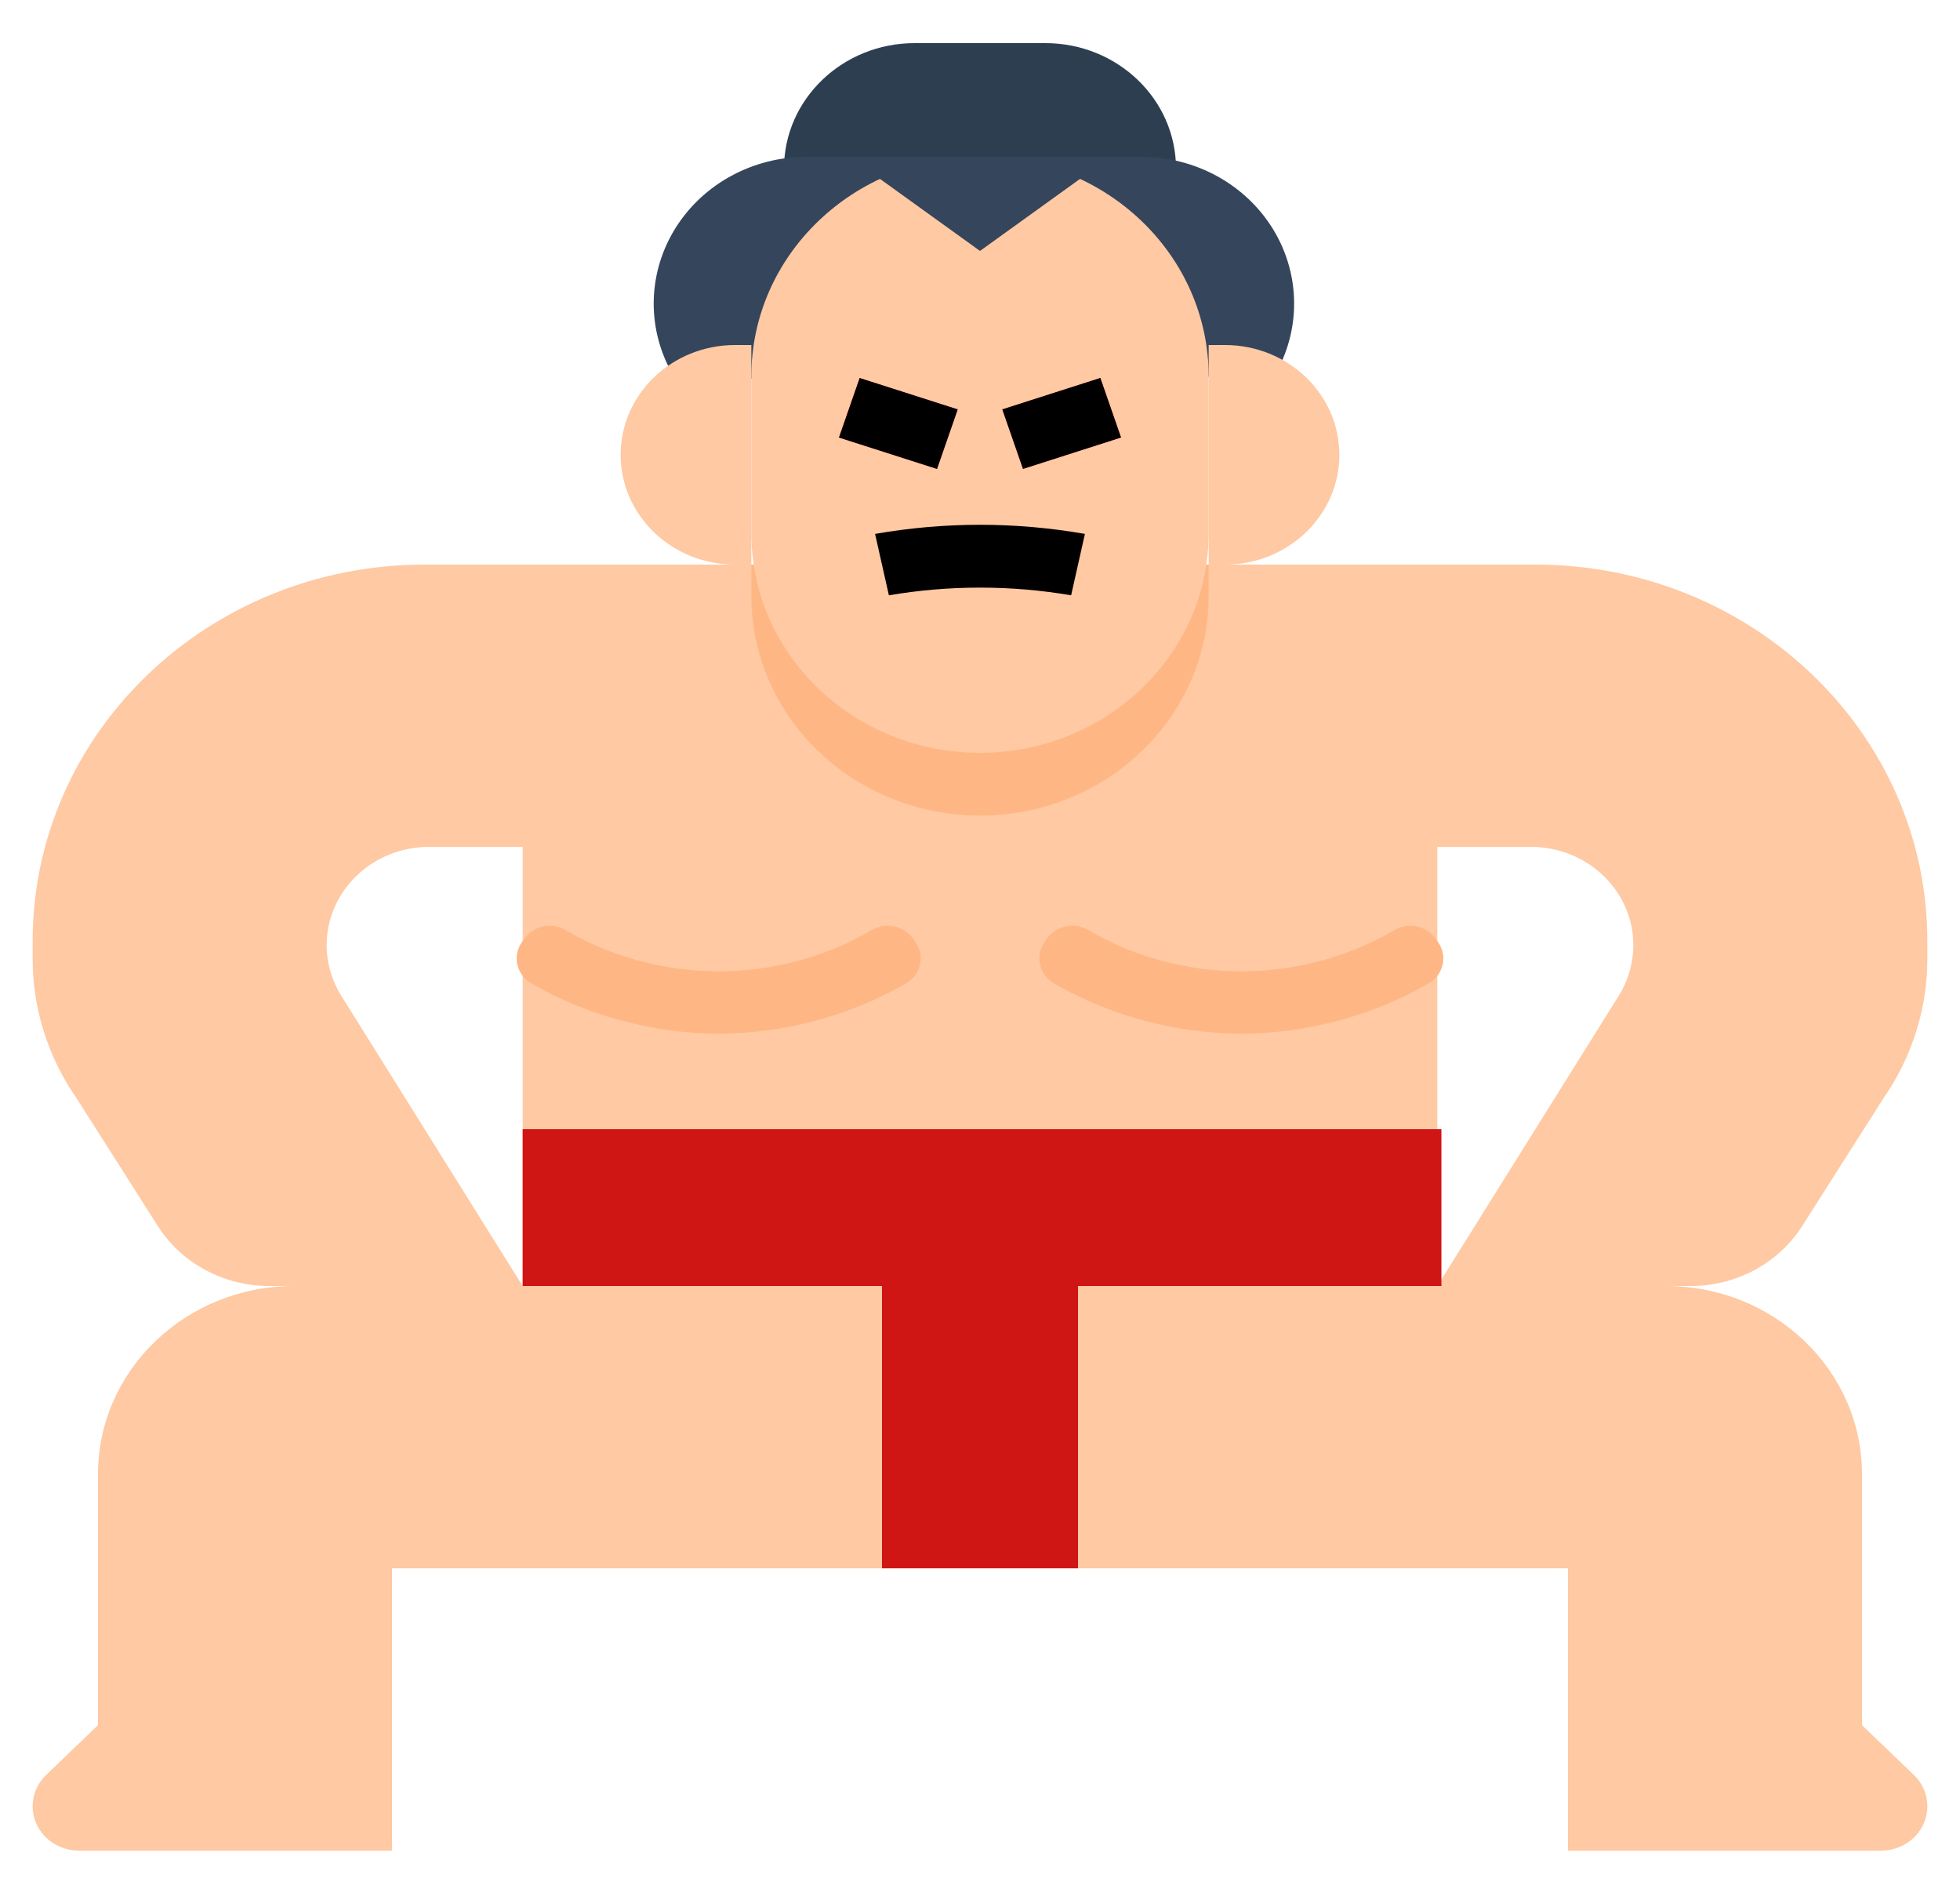 <svg width="125" height="120" viewBox="0 0 125 120" fill="none" xmlns="http://www.w3.org/2000/svg">
<g id="sumoist">
<path id="LeftLeg" d="M122.054 113.172L118.75 110V94C118.75 87.373 113.154 82 106.25 82H68.75V100H100V118H119.971C121.163 118 122.237 117.312 122.693 116.255C123.15 115.197 122.897 113.981 122.054 113.172Z" fill="#FEC9A3"/>
<path id="RightLeg" d="M6.25 94V110L2.946 113.172C2.104 113.981 1.851 115.197 2.307 116.255C2.763 117.312 3.838 118 5.029 118H25V100H68.75V82H18.75C11.847 82 6.25 87.373 6.25 94V94Z" fill="#FEC9A3"/>
<path id="Vector" d="M56.25 82H68.75V100H56.25V82Z" fill="#D01515"/>
<path id="Vector_2" d="M97.916 36H27.083C13.276 36 2.083 46.745 2.083 60V61.156C2.084 64.314 3.058 67.402 4.884 70.03L10.063 78.17C11.576 80.55 14.271 82 17.175 82H33.333L21.763 63.488C21.155 62.514 20.833 61.399 20.833 60.265C20.833 56.805 23.755 54 27.359 54H33.333V82H91.666V54H97.642C101.245 54 104.166 56.805 104.166 60.265C104.166 61.399 103.846 62.514 103.238 63.488L91.666 82H107.824C110.729 82 113.423 80.55 114.937 78.17L120.117 70.03C121.942 67.402 122.916 64.314 122.916 61.156V60C122.916 46.745 111.724 36 97.916 36V36Z" fill="#FEC9A3"/>
<path id="Vector_3" d="M62.5 52C70.555 52 77.083 45.732 77.083 38V36H47.917V38C47.917 45.732 54.446 52 62.5 52Z" fill="#FEB784"/>
<path id="Vector_4" d="M75 14.75H50V10.75C50 6.332 53.731 2.75 58.333 2.75H66.667C71.269 2.75 75 6.332 75 10.75V14.75Z" fill="#2E3E51"/>
<path id="Vector_5" d="M43.056 24.166L42.782 23.66C41.217 20.759 41.342 17.285 43.11 14.494C44.879 11.704 48.035 10 51.437 10H72.787C76.262 10.001 79.474 11.776 81.218 14.661C82.961 17.546 82.973 21.105 81.25 24L43.056 24.166Z" fill="#35455C"/>
<g id="Group">
<path id="Vector_6" d="M62.5 10C70.555 10 77.083 16.269 77.083 24V34C77.083 41.732 70.555 48 62.5 48C54.446 48 47.917 41.732 47.917 34V24C47.917 16.269 54.446 10 62.5 10Z" fill="#FEC9A3"/>
<path id="Vector_7" d="M46.875 22H47.917V36H46.875C42.848 36 39.583 32.866 39.583 29C39.583 25.134 42.848 22 46.875 22Z" fill="#FEC9A3"/>
<path id="Vector_8" d="M78.125 36H77.083V22H78.125C82.152 22 85.417 25.134 85.417 29C85.417 32.866 82.152 36 78.125 36Z" fill="#FEC9A3"/>
</g>
<path id="Vector_9" d="M54.167 10L62.5 16L70.833 10H54.167Z" fill="#35455C"/>
<path id="Vector_10" d="M53.508 27.898L54.826 24.105L61.076 26.105L59.758 29.898L53.508 27.898Z" fill="#D01515"/>
<path id="Vector_11" d="M63.925 26.104L70.174 24.102L71.493 27.895L65.243 29.896L63.925 26.104Z" fill="#D01515"/>
<path id="Vector_12" d="M68.311 37.956C64.467 37.302 60.534 37.302 56.69 37.956L55.81 34.044C60.234 33.269 64.766 33.269 69.189 34.044L68.311 37.956Z" fill="#F7A468"/>
<path id="Vector_13" d="M45.833 65.91C41.647 65.887 37.543 64.793 33.944 62.74C33.47 62.485 33.129 62.052 33.004 61.544C32.878 61.037 32.979 60.502 33.283 60.07L33.469 59.812C34.063 59.012 35.201 58.789 36.073 59.304C42.069 62.809 49.599 62.809 55.594 59.304C56.466 58.789 57.604 59.012 58.198 59.812L58.383 60.07C58.687 60.502 58.789 61.037 58.664 61.544C58.538 62.052 58.197 62.485 57.723 62.74C54.124 64.793 50.019 65.887 45.833 65.91Z" fill="#FEB784"/>
<path id="Vector_14" d="M79.167 65.91C74.981 65.887 70.876 64.793 67.277 62.74C66.803 62.485 66.462 62.052 66.337 61.544C66.211 61.037 66.313 60.502 66.617 60.07L66.802 59.812C67.396 59.012 68.534 58.789 69.406 59.304C75.402 62.809 82.933 62.809 88.927 59.304C89.799 58.789 90.937 59.012 91.531 59.812L91.716 60.07C92.021 60.502 92.122 61.037 91.997 61.544C91.871 62.052 91.53 62.485 91.056 62.74C87.457 64.793 83.353 65.887 79.167 65.91Z" fill="#FEB784"/>
<path id="Vector_15" d="M79.427 72H91.927V82H79.427V72Z" fill="#D01515"/>
<path id="Vector_16" d="M33.333 72H91.667V82H33.333V72Z" fill="#D01515"/>
<path id="Vector_17" d="M53.508 27.898L54.826 24.105L61.076 26.105L59.758 29.898L53.508 27.898Z" fill="black"/>
<path id="Vector_18" d="M63.925 26.104L70.174 24.102L71.493 27.895L65.243 29.896L63.925 26.104Z" fill="black"/>
<path id="Vector_19" d="M56.69 37.956C60.534 37.302 64.467 37.302 68.311 37.956L69.189 34.044C64.766 33.269 60.234 33.269 55.81 34.044L56.69 37.956Z" fill="black"/>
</g>
</svg>
